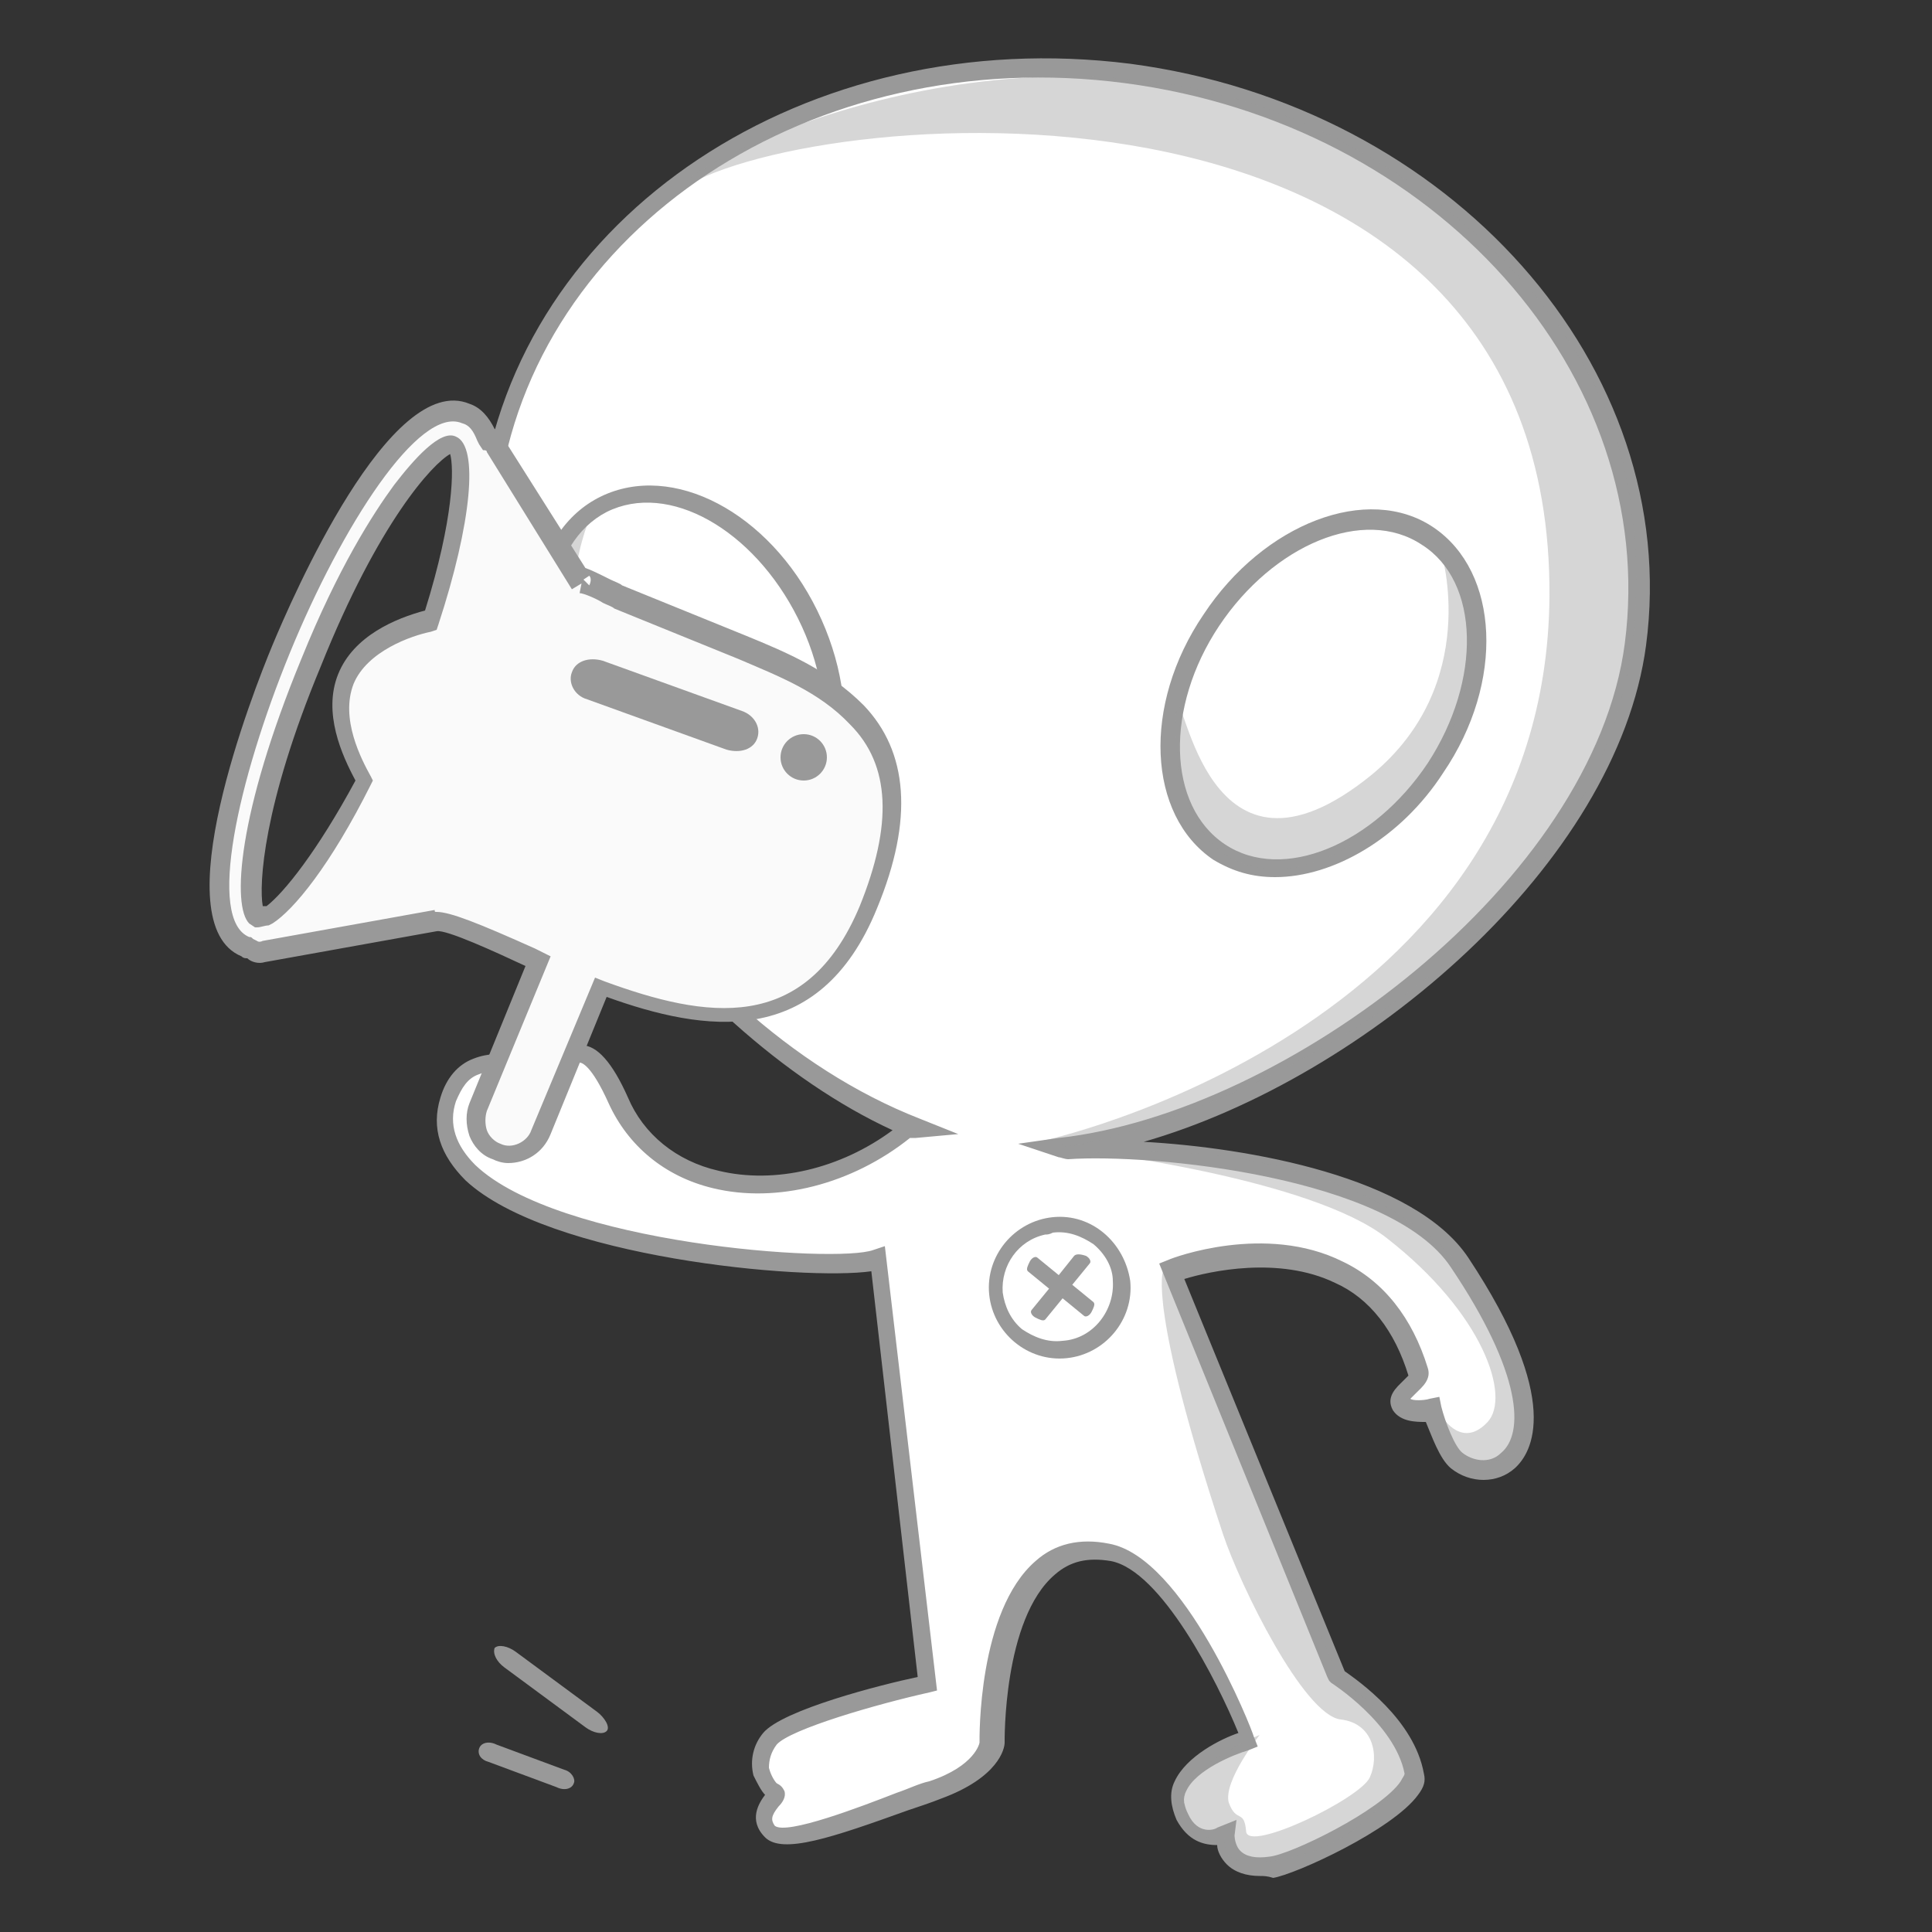 <?xml version="1.0" encoding="utf-8"?>
<!-- Generator: Adobe Illustrator 22.1.0, SVG Export Plug-In . SVG Version: 6.00 Build 0)  -->
<svg version="1.1" id="图层_1" xmlns="http://www.w3.org/2000/svg" xmlns:xlink="http://www.w3.org/1999/xlink" x="0px" y="0px"
	 viewBox="0 0 100 100" style="enable-background:new 0 0 100 100;" xml:space="preserve">
<rect x="0" y="0" width="100" height="100" fill="#333333" stroke="none"/>
<style type="text/css">
	.st0{fill:#999999;}
	.st1{fill:#FFFFFF;}
	.st2{opacity:0.4;fill:#999999;}
	.st3{fill:#FAFAFA;}
</style>
<path class="st0" d="M24.8,90.5c0.1-0.3,0.5-0.4,0.9-0.2l3.5,1.3c0.4,0.1,0.6,0.5,0.5,0.7l0,0c-0.1,0.3-0.5,0.4-0.9,0.2l-3.5-1.3
	C24.9,91.1,24.7,90.8,24.8,90.5L24.8,90.5z"/>
<path class="st0" d="M25.6,85.3c0.2-0.2,0.7-0.1,1.1,0.2l4.2,3.1c0.4,0.3,0.7,0.8,0.5,1l0,0c-0.2,0.2-0.7,0.1-1.1-0.2l-4.2-3.1
	C25.7,86,25.5,85.6,25.6,85.3L25.6,85.3z"/>
<g>
	<path class="st1" d="M84.7,33.3C86.5,19.2,74.8,6,58.4,3.8s-31.1,7.6-33,21.8c-1.7,12.7,11.3,28.5,22.1,32.8
		c-0.2,0-0.4-0.1-0.5,0.1c-5.2,4.3-12.7,3.5-14.9-1.6c-2-4.6-3.1-1.1-3.1-1.1s-4.6-2.4-5.7,1.1c-2.3,7.5,19.8,9.2,22.2,8.3l2.6,21.9
		c0,0-7.1,1.6-8.1,2.8c-1,1.2-0.2,2.6,0.2,2.7c0.4,0.2-1.2,1.1-0.3,2.1c0.9,0.9,5.8-1.2,8.6-2.2c2.8-1,3-2.4,3-2.4
		s-0.2-11.1,6.1-9.9c3.7,0.7,7.2,9.7,7.2,9.7s-4.7,1.4-3.4,4c0.7,1.5,2.1,1,2.1,1s-0.2,1.9,2.4,1.6c1.4-0.2,7.7-3.3,7.4-4.8
		c-0.6-2.9-4.1-5-4.1-5l-8.5-21c0,0,10-3.8,12.7,5.2c0.2,0.6-1.2,1-0.8,1.7c0.4,0.6,1.6,0.3,1.6,0.3s0.6,2.1,1.3,2.6
		c1.9,1.6,6.7-0.4,0.2-10.2c-3.4-5.2-16.7-6.1-20.2-5.8c-0.1,0-0.2-0.1-0.4-0.1C66.7,58.2,83,46.1,84.7,33.3z"/>
	<path class="st0" d="M65.2,97.1c-0.7,0-1.3-0.2-1.7-0.6c-0.3-0.3-0.5-0.7-0.5-1c-0.7,0-1.5-0.2-2.1-1.3c-0.3-0.7-0.4-1.4-0.1-2
		c0.6-1.3,2.4-2.2,3.3-2.5c-1.1-2.7-4-8.4-6.6-8.9c-1.2-0.2-2.1,0-2.9,0.7c-2.7,2.3-2.6,8.7-2.6,8.7c0,0.3-0.3,1.8-3.3,2.9
		c-0.5,0.2-1.1,0.4-1.7,0.6c-3.9,1.4-6.5,2.3-7.4,1.4c-0.9-0.9-0.3-1.8,0-2.2c-0.2-0.2-0.4-0.6-0.6-1c-0.2-0.8,0-1.6,0.5-2.2
		c1-1.2,6.1-2.5,8-2.9l-2.4-21c-3.5,0.5-16.7-0.7-21-4.7c-1.3-1.3-1.8-2.7-1.3-4.3c0.3-1,0.9-1.7,1.7-2c1.5-0.6,3.3,0,4.1,0.4
		c0.2-0.5,0.7-1.1,1.4-1.1c0,0,0,0,0.1,0c0.8,0,1.6,0.9,2.4,2.7c0.8,1.9,2.5,3.3,4.7,3.8c2.9,0.7,6.3-0.1,9-2.1
		c-11.1-5.1-22.9-20.7-21.3-32.8C26.8,11.1,41.8,1.2,58.5,3.3C75.1,5.5,87.1,19,85.2,33.4l0,0c-1.5,11.3-14.5,22.4-26,25.7
		c5.4,0.3,14,1.8,16.8,6c4.9,7.4,3.3,10.1,2.4,10.9c-0.9,0.8-2.3,0.8-3.3,0c-0.6-0.5-1-1.7-1.3-2.4c-0.5,0-1.3,0-1.7-0.6
		c-0.4-0.7,0.2-1.2,0.5-1.5c0.1-0.1,0.3-0.3,0.3-0.3c-0.7-2.3-2-4-3.8-4.8c-2.9-1.4-6.5-0.6-7.8-0.2l8.3,20.3
		c0.7,0.5,3.6,2.5,4.1,5.3c0.1,0.4,0,0.7-0.3,1.1c-1.3,1.8-6.3,4.1-7.5,4.3C65.6,97.1,65.4,97.1,65.2,97.1z M64,94.2L63.9,95
		c0,0,0,0.5,0.3,0.8c0.3,0.3,0.8,0.4,1.5,0.3c1.1-0.1,5.8-2.4,6.8-3.9c0.1-0.2,0.2-0.3,0.2-0.4c-0.5-2.6-3.8-4.7-3.8-4.7L68.8,87
		l-0.1-0.2L60,65.4l0.5-0.2c0.2-0.1,5-1.9,9,0.1c2.1,1,3.6,2.9,4.4,5.5c0.2,0.6-0.3,1-0.6,1.3c-0.1,0.1-0.3,0.3-0.3,0.3
		c0.1,0.1,0.7,0.1,1,0l0.5-0.1l0.1,0.5c0.2,0.8,0.7,2.1,1.1,2.4c0.5,0.4,1.4,0.6,2,0c1.2-1,1.1-4.1-2.6-9.6
		c-3.1-4.7-15.5-5.9-19.8-5.6c-0.2,0-0.4-0.1-0.5-0.1l-2.1-0.7l2.1-0.3c11.8-1.3,27.7-13.3,29.3-25.6c1.8-13.9-9.8-26.9-25.9-29
		c-16.1-2.1-30.6,7.5-32.4,21.4c-1.3,10.1,8.5,27,21.8,32.2l2,0.8l-2.2,0.2c-0.1,0-0.2,0-0.2,0c0,0,0,0-0.1,0
		c-3,2.4-6.9,3.4-10.2,2.6c-2.5-0.6-4.4-2.2-5.4-4.4c-0.9-2-1.4-2.1-1.5-2.1c-0.2,0-0.6,0.5-0.7,0.9l-0.2,0.6l-0.5-0.3
		c0,0-2.3-1.2-3.8-0.6c-0.6,0.2-0.9,0.7-1.2,1.4c-0.4,1.2,0,2.3,1,3.3c4.3,4.1,18.7,5.1,20.6,4.4l0.6-0.2l2.7,23l-0.4,0.1
		c-2.7,0.6-7.2,1.9-7.9,2.7c-0.3,0.4-0.4,0.8-0.4,1.2c0.1,0.4,0.3,0.7,0.4,0.8c0.2,0.1,0.3,0.2,0.4,0.4c0.1,0.3-0.1,0.6-0.3,0.8
		c-0.4,0.5-0.4,0.7-0.2,1c0.6,0.5,4.5-1,6.3-1.7c0.6-0.2,1.2-0.5,1.7-0.6c2.4-0.8,2.6-2,2.6-2c0-0.2-0.1-6.8,2.9-9.4
		c1-0.9,2.3-1.2,3.8-0.9c3.9,0.7,7.4,9.6,7.5,10l0.2,0.5l-0.5,0.2c-0.7,0.2-2.7,1-3.2,2.1c-0.2,0.4-0.1,0.8,0.1,1.2
		c0.5,1.1,1.4,0.8,1.5,0.7L64,94.2z"/>
</g>
<g>
	<g>
		<ellipse transform="matrix(0.896 -0.445 0.445 0.896 -11.787 19.465)" class="st1" cx="35.6" cy="34.9" rx="6.9" ry="9.8"/>
		<path class="st0" d="M37.7,44.7c-3.2,0-6.8-2.5-8.7-6.5l0,0c-2.5-5.1-1.6-10.7,2.1-12.5c3.7-1.8,8.7,0.8,11.2,5.9
			c2.5,5.1,1.6,10.7-2.1,12.5C39.4,44.5,38.6,44.7,37.7,44.7z M29.8,37.7c2.3,4.6,6.7,7.1,9.9,5.5c3.2-1.6,3.9-6.6,1.6-11.2
			c-2.3-4.6-6.7-7.1-9.9-5.5C28.3,28.1,27.6,33.1,29.8,37.7L29.8,37.7z"/>
	</g>
	<path class="st2" d="M30.5,26.9c0,0-2.9,6.5,2.2,11.9c7.7,8,10.2-3.4,10.4-2.3c0,0-0.1,6.1-4,7.5C33.2,46.1,24.1,34.4,30.5,26.9z"
		/>
</g>
<g>
	<g>
		<ellipse transform="matrix(0.55 -0.835 0.835 0.55 0.866 73.382)" class="st1" cx="68.5" cy="35.9" rx="9.8" ry="6.9"/>
		<path class="st0" d="M66,45.4c-1.2,0-2.2-0.3-3.2-0.9h0c-3.4-2.3-3.7-8-0.5-12.7c3.1-4.7,8.5-6.8,11.9-4.5c3.4,2.3,3.7,8,0.5,12.7
			C72.5,43.4,69,45.4,66,45.4z M63.4,43.7c3,2,7.7,0,10.5-4.2c2.8-4.3,2.7-9.4-0.3-11.3c-3-2-7.7,0-10.5,4.2
			C60.3,36.6,60.4,41.7,63.4,43.7L63.4,43.7z"/>
	</g>
	<path class="st2" d="M74.6,28.6c0,0,2.1,6.8-3.6,11.5c-8.6,7-9.7-4.7-10.1-3.5c0,0-0.6,6.1,3,7.9C69.5,47.4,80,36.8,74.6,28.6z"/>
</g>
<path class="st2" d="M84.3,25.4C82.7,15.4,72.5,7.8,64.9,5.4C50.3,0.7,34.7,8.9,35.4,9.7c6.9-4.3,45-7.6,44.8,21.2
	C80,53.4,54,59.1,53.7,59.1c1.2-0.2,1.3,0.2,1.3,0.2C55,60,88.7,51.7,84.3,25.4z"/>
<path class="st2" d="M56.3,59.6c0,0,11.6,1.4,15.5,4.5c5,3.9,6.4,8.2,5.2,9.5c-1.3,1.4-2.3-0.2-2.3-0.2s-0.1,1.8,1.6,2.2
	c1.7,0.3,3.8-0.6,2.5-4.7C77.3,66.8,73.1,58.9,56.3,59.6z"/>
<path class="st2" d="M60.2,65.8c0,0-0.8,1.8,3.1,13.6c0.9,2.7,4.2,9.4,6.1,9.6c1.7,0.2,2,1.9,1.5,3c-0.5,1.1-6.3,3.9-6.4,2.8
	c-0.1-1.2-0.5-0.4-0.9-1.5c-0.3-1.1,1.6-3.5,1.6-3.5s-4,1.6-3.9,3.4c0.1,1.9,0.7,1.8,1.1,1.9c0.5,0.1,1-0.1,1-0.1s-0.2,0.8,0.4,1.2
	c0.6,0.4,4.3,0.3,6.8-1.9c2.5-2.2,2.6-2.6,2.6-2.6s0.2-2-1.3-2.9c-1.5-0.9-2.7-2.2-2.7-2.2L60.2,65.8z"/>
<g>
	<path class="st3" d="M44.3,36.9c-1.9-2-4.3-2.8-6.8-3.9L32,30.8c-0.5-0.2-2.2-1.1-2-0.7c-1.5-2.4-3-4.7-4.4-7.1
		c-0.1-0.2-0.3-0.3-0.4-0.3c-0.2-0.6-0.6-1-1.1-1.2c-3-1.3-7.4,7.1-9.5,12.2c-2.1,5.1-4.9,14.1-1.8,15.4c0.1,0,0.2,0.1,0.3,0.1
		c0.2,0.1,0.4,0.2,0.6,0.1l8.9-1.6c0.7-0.1,3.3,1.1,5.3,2.1l-3.1,7.5c-0.4,0.9,0,2,0.9,2.3c0.9,0.4,1.9-0.1,2.3-1l3.1-7.5
		c5.4,2,11,2.8,13.8-4.2C46.2,43.7,47,39.7,44.3,36.9z M22.3,32c-1.8,0.4-3.7,1.4-4.4,3c-0.7,1.7,0,3.7,1,5.2c-2.1,4.2-4,6.3-4.9,7
		c-0.2,0-0.4,0.1-0.6,0.1c0,0-0.1,0-0.1,0c-0.6-0.6-0.6-5,2.8-13.2c3.5-8.5,6.8-11.6,7.4-11.3C24,23.2,24.2,26.3,22.3,32z"/>
	<path class="st0" d="M26.3,60.2c-0.3,0-0.6-0.1-0.8-0.2c-0.6-0.2-1-0.7-1.2-1.2c-0.2-0.6-0.2-1.2,0-1.7l2.9-7.1
		c-1.5-0.7-4.1-1.9-4.6-1.8l-8.9,1.6c-0.3,0.1-0.7,0-0.9-0.2c-0.1,0-0.2,0-0.3-0.1c-4.1-1.7,0.6-13.7,1.6-16.1
		c1-2.4,6.1-14.2,10.2-12.5c0.6,0.2,1,0.7,1.3,1.3c0.2,0.1,0.3,0.3,0.4,0.4l4.3,6.8c0.3,0.1,0.7,0.3,1.3,0.6
		c0.2,0.1,0.5,0.2,0.6,0.3l6.4,2.6c2.2,0.9,4.3,1.8,6.1,3.6l0,0c2.3,2.4,2.6,5.9,0.7,10.5c-3,7.4-9,6.4-14,4.6l-2.9,7.1
		C28.1,59.7,27.2,60.2,26.3,60.2z M22.6,47.2c0.7,0,2.2,0.6,5.1,1.9l0.8,0.4l-3.3,8c-0.1,0.3-0.1,0.7,0,1c0.1,0.3,0.4,0.6,0.7,0.7
		c0.6,0.3,1.4-0.1,1.6-0.7l3.3-7.9l0.5,0.2c5.2,1.9,10.4,2.8,13.2-3.9c1.7-4.2,1.6-7.3-0.5-9.4c-1.6-1.7-3.7-2.5-5.8-3.4l-6.4-2.6
		c-0.1-0.1-0.4-0.2-0.6-0.3c-0.3-0.2-1-0.5-1.2-0.5l0.1-0.5l-0.5,0.3l0,0l-4.4-7.1c0-0.1-0.1-0.1-0.2-0.1L24.8,23l-0.1-0.2
		c-0.2-0.5-0.4-0.8-0.8-0.9c-2.2-0.9-6.2,5.3-8.9,11.9c-2.7,6.6-4.3,13.8-2.1,14.7c0.1,0,0.1,0,0.2,0.1l0.2,0.1c0,0,0.1,0.1,0.3,0
		l8.9-1.6C22.5,47.2,22.5,47.2,22.6,47.2z M30.2,30l0.3,0.3c0.1-0.2,0.1-0.4,0-0.5L30.2,30z M13.2,48l-0.3-0.2
		c-0.9-0.9-0.6-5.7,2.7-13.7c1.9-4.7,3.7-7.5,4.8-9c1-1.3,2.4-2.9,3.2-2.5c1.2,0.5,0.8,4.5-0.9,9.7l-0.1,0.3l-0.3,0.1
		c-1,0.2-3.3,1-4,2.7c-0.7,1.8,0.4,3.9,0.9,4.8l0.1,0.2l-0.1,0.2c-2.1,4.2-4,6.5-5.1,7.2l-0.2,0.1c-0.2,0-0.4,0.1-0.6,0.1L13.2,48z
		 M23.3,23.5c-0.9,0.5-3.7,3.5-6.7,11c-3,7.2-3.2,11.3-3,12.4c0.1,0,0.2,0,0.2,0c0.9-0.7,2.6-2.8,4.6-6.5c-0.7-1.3-1.7-3.5-0.9-5.5
		s3-2.9,4.5-3.3C23.5,26.8,23.5,24.2,23.3,23.5z"/>
</g>
<path class="st0" d="M39.2,38.2c-0.2,0.6-0.9,0.8-1.6,0.6l-7.2-2.6c-0.7-0.2-1-0.9-0.8-1.4l0,0c0.2-0.6,0.9-0.8,1.6-0.6l7.2,2.6
	C39,37,39.4,37.6,39.2,38.2L39.2,38.2z"/>
<circle class="st0" cx="41.6" cy="39.2" r="1.2"/>
<g>
	<path class="st0" d="M54.5,63c-2,0.2-3.5,2-3.3,4c0.2,2,2,3.5,4,3.3c2-0.2,3.5-2,3.3-4C58.2,64.3,56.5,62.8,54.5,63z M57.6,66.3
		c0.1,1.5-1,3-2.6,3.1c-0.8,0.1-1.5-0.2-2.1-0.6c-0.6-0.5-0.9-1.2-1-1.9c-0.1-1.4,0.8-2.7,2.2-3c0.1,0,0.2,0,0.4-0.1
		c0.8-0.1,1.5,0.2,2.1,0.6C57.2,64.9,57.6,65.6,57.6,66.3z"/>
	<path class="st0" d="M55.6,65L54.8,66l-1.1-0.9c-0.1-0.1-0.3,0-0.4,0.2c-0.1,0.2-0.2,0.4-0.1,0.5l1.1,0.9l-0.9,1.1
		c-0.1,0.1,0,0.3,0.2,0.4c0.2,0.1,0.4,0.2,0.5,0.1l0.9-1.1l1.1,0.9c0.1,0.1,0.3,0,0.4-0.2c0.1-0.2,0.2-0.4,0.1-0.5l-1.1-0.9l0.9-1.1
		c0.1-0.1,0-0.3-0.2-0.4C55.9,64.9,55.7,64.9,55.6,65z"/>
</g>
</svg>
